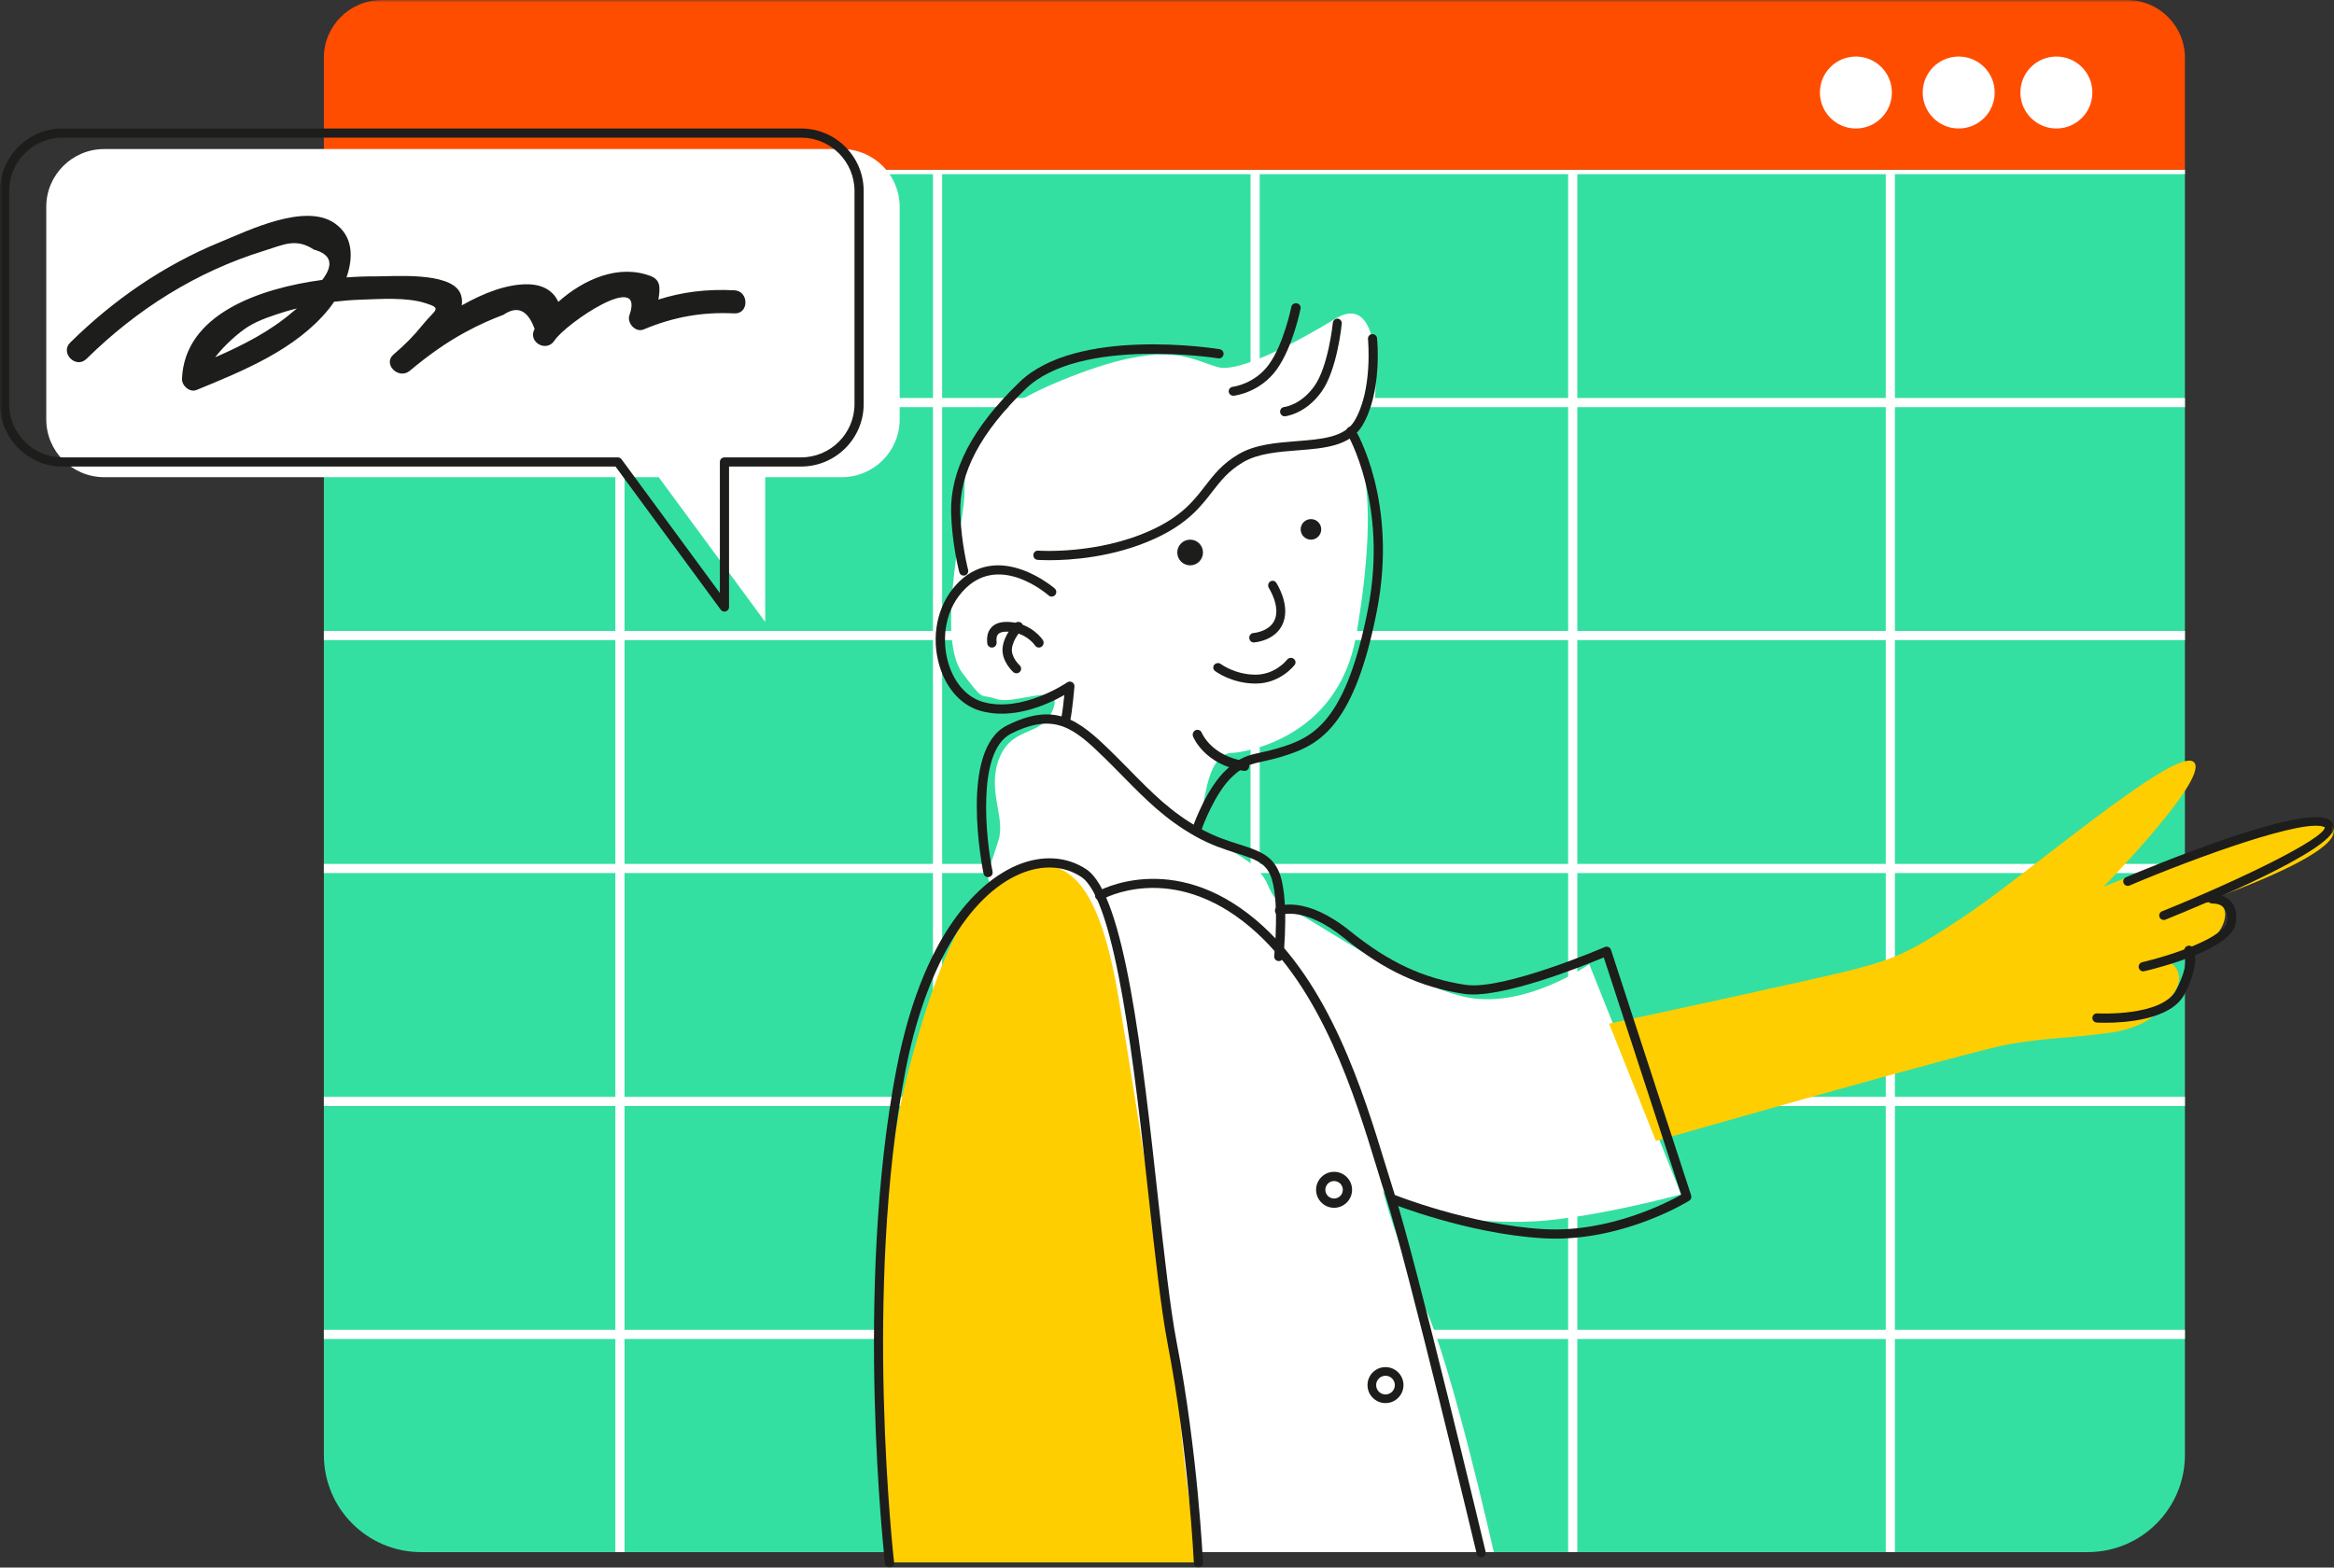 
<svg width="454px" height="305px" viewBox="0 0 454 305" version="1.1" xmlns="http://www.w3.org/2000/svg" xmlns:xlink="http://www.w3.org/1999/xlink">
    <rect x="0" y="0" width="454" height="305" fill="#333333" stroke="none"/>
    <defs>
        <polygon id="path-53hsimzya8-1" points="0 305 454 305 454 0 0 0"></polygon>
    </defs>
    <g id="0.0-Home" stroke="none" stroke-width="1" fill="none" fill-rule="evenodd">
        <g id="quot.-immediate-copy">
            <path d="M406.076,302 L81.924,302 C71.472,302 63,293.535 63,283.093 L63,33 L425,33 L425,283.093 C425,293.535 416.528,302 406.076,302" id="Fill-1" fill="#34E0A1"></path>
            <mask id="mask-53hsimzya8-2" fill="white">
                <use xlink:href="#path-53hsimzya8-1"></use>
            </mask>
            <g id="Clip-4"></g>
            <path d="M121.482,258.743 L181.476,258.743 L181.476,215.198 L121.482,215.198 L121.482,258.743 Z M121.482,213.416 L181.476,213.416 L181.476,169.871 L121.482,169.871 L121.482,213.416 Z M121.482,168.09 L181.476,168.09 L181.476,124.545 L121.482,124.545 L121.482,168.09 Z M121.482,122.764 L181.476,122.764 L181.476,79.218 L121.482,79.218 L121.482,122.764 Z M121.482,77.437 L181.476,77.437 L181.476,33.89 L121.482,33.89 L121.482,77.437 Z M183.259,258.743 L243.252,258.743 L243.252,215.198 L183.259,215.198 L183.259,258.743 Z M183.259,213.416 L243.252,213.416 L243.252,169.871 L183.259,169.871 L183.259,213.416 Z M183.259,168.09 L243.252,168.09 L243.252,124.545 L183.259,124.545 L183.259,168.09 Z M183.259,122.764 L243.252,122.764 L243.252,79.218 L183.259,79.218 L183.259,122.764 Z M183.259,77.437 L243.252,77.437 L243.252,33.89 L183.259,33.89 L183.259,77.437 Z M245.034,258.743 L305.03,258.743 L305.03,215.198 L245.034,215.198 L245.034,258.743 Z M245.034,213.416 L305.03,213.416 L305.03,169.871 L245.034,169.871 L245.034,213.416 Z M245.034,168.09 L305.03,168.09 L305.03,124.545 L245.034,124.545 L245.034,168.09 Z M245.034,122.764 L305.03,122.764 L305.03,79.218 L245.034,79.218 L245.034,122.764 Z M245.034,77.437 L305.03,77.437 L305.03,33.89 L245.034,33.89 L245.034,77.437 Z M306.813,258.743 L366.806,258.743 L366.806,215.198 L306.813,215.198 L306.813,258.743 Z M306.813,213.416 L366.806,213.416 L366.806,169.871 L306.813,169.871 L306.813,213.416 Z M306.813,168.09 L366.806,168.09 L366.806,124.545 L306.813,124.545 L306.813,168.09 Z M306.813,122.764 L366.806,122.764 L366.806,79.218 L306.813,79.218 L306.813,122.764 Z M306.813,77.437 L366.806,77.437 L366.806,33.89 L306.813,33.89 L306.813,77.437 Z M119.699,302 L121.482,302 L121.482,260.524 L181.476,260.524 L181.476,302 L183.259,302 L183.259,260.524 L243.252,260.524 L243.252,302 L245.034,302 L245.034,260.524 L305.03,260.524 L305.03,302 L306.813,302 L306.813,260.524 L366.807,260.524 L366.807,302 L368.589,302 L368.589,260.524 L425,260.524 L425,258.743 L368.589,258.743 L368.589,215.198 L425,215.198 L425,213.418 L368.589,213.418 L368.589,169.871 L425,169.871 L425,168.09 L368.589,168.09 L368.589,124.545 L425,124.545 L425,122.764 L368.589,122.764 L368.589,79.218 L425,79.218 L425,77.437 L368.589,77.437 L368.589,33.89 L425,33.89 L425,33 L63,33 L63,33.89 L119.699,33.89 L119.699,77.437 L63,77.437 L63,79.218 L119.699,79.218 L119.699,122.764 L63,122.764 L63,124.545 L119.699,124.545 L119.699,168.09 L63,168.09 L63,169.871 L119.699,169.871 L119.699,213.418 L63,213.418 L63,215.198 L119.699,215.198 L119.699,258.743 L63,258.743 L63,260.524 L119.699,260.524 L119.699,302 Z" id="Fill-3" fill="#FFFFFF" mask="url(#mask-53hsimzya8-2)"></path>
            <path d="M259.569,62.108 C259.569,62.108 242.433,72.848 237.002,71.456 C231.573,70.064 227.335,65.481 206.491,74.009 C185.648,82.536 187.924,90.367 187.573,96.634 C187.224,102.899 182.192,124.328 187.224,130.977 C191.661,136.841 190.376,134.806 193.88,136.024 C197.383,137.243 206.958,132.37 204.857,137.939 C202.754,143.508 197.09,141.071 194.463,147.338 C191.837,153.603 195.631,158.94 194.231,163.465 C192.828,167.99 191.953,170.079 191.953,170.079 L232.382,302 L290.565,302 C290.565,302 282.521,266.083 277.266,254.595 C272.013,243.109 268.991,231.695 268.991,231.695 C268.991,231.695 272.781,237.955 296.171,237.722 C307.847,237.606 327,232.389 327,232.389 L309.132,187.598 C309.132,187.598 296.171,196.765 284.493,193.863 C272.816,190.963 257.403,180.425 253.55,178.327 C249.695,176.228 248.295,176.112 246.66,172.283 C245.025,168.455 241.289,166.482 237.201,164.276 C233.113,162.073 232.297,161.493 232.297,161.493 C232.297,161.493 233.16,161.029 234.56,153.894 C235.961,146.757 238.754,146.481 239.805,146.481 C240.856,146.481 260.119,144.321 263.767,123.784 C266.011,111.146 267.174,96.495 264.604,89.534 C262.036,82.572 267.436,77.671 267.436,77.671 C267.436,77.671 269.546,55.921 259.569,62.108" id="Fill-5" fill="#FFFFFF" mask="url(#mask-53hsimzya8-2)"></path>
            <path d="M172.314,303.999 C172.314,303.999 167.436,244.473 176.478,209.211 C185.522,173.949 194.684,167.664 201.586,168.013 C208.487,168.362 213.843,172.378 217.531,193.85 C221.22,215.321 228.835,265.421 229.55,275.721 C230.264,286.02 233,304 233,304 L172.314,303.999 Z" id="Fill-6" fill="#FFCE00" mask="url(#mask-53hsimzya8-2)"></path>
            <path d="M313,199.174 C313,199.174 335.54,194.359 351.988,190.654 C368.438,186.949 369.904,186.276 381.698,178.557 C393.491,170.839 422.354,145.835 426.544,148.151 C430.735,150.466 409.164,172.538 409.164,172.538 C409.164,172.538 450.133,155.713 453.7,160.808 C457.269,165.9 427.786,175.78 427.786,175.78 C427.786,175.78 434.148,174.236 432.596,179.33 C431.044,184.424 422.354,187.355 422.354,187.355 C422.354,187.355 425.148,189.363 423.131,192.758 C421.114,196.154 418.165,199.859 410.406,200.939 C402.646,202.02 398.612,201.865 391.164,203.099 C383.714,204.335 322.096,222 322.096,222 L313,199.174 Z" id="Fill-7" fill="#FFCE00" mask="url(#mask-53hsimzya8-2)"></path>
            <path d="M413.705,0 L74.295,0 C68.057,0 63,5.02 63,11.212 L63,33 L425,33 L425,11.212 C425,5.02 419.943,0 413.705,0" id="Fill-8" fill="#FF4D00" mask="url(#mask-53hsimzya8-2)"></path>
            <path d="M368,18 C368,21.866 364.867,25 361.001,25 C357.133,25 354,21.866 354,18 C354,14.134 357.133,11 361.001,11 C364.867,11 368,14.134 368,18" id="Fill-9" fill="#FFFFFF" mask="url(#mask-53hsimzya8-2)"></path>
            <path d="M388,18 C388,21.866 384.865,25 380.999,25 C377.133,25 374,21.866 374,18 C374,14.134 377.133,11 380.999,11 C384.865,11 388,14.134 388,18" id="Fill-10" fill="#FFFFFF" mask="url(#mask-53hsimzya8-2)"></path>
            <path d="M407,18 C407,21.866 403.867,25 400.001,25 C396.135,25 393,21.866 393,18 C393,14.134 396.135,11 400.001,11 C403.867,11 407,14.134 407,18" id="Fill-11" fill="#FFFFFF" mask="url(#mask-53hsimzya8-2)"></path>
            <path d="M163.724,29 L20.276,29 C14.048,29 9,34.032 9,40.239 L9,81.604 C9,87.812 14.048,92.845 20.276,92.845 L128.129,92.845 L148.845,121 L148.845,92.845 L163.724,92.845 C169.952,92.845 175,87.812 175,81.604 L175,40.239 C175,34.032 169.952,29 163.724,29" id="Fill-12" fill="#FFFFFF" mask="url(#mask-53hsimzya8-2)"></path>
            <path d="M12.183,26.781 C6.449,26.781 1.785,31.434 1.785,37.155 L1.785,78.619 C1.785,84.34 6.449,88.994 12.183,88.994 L120.177,88.994 C120.461,88.994 120.728,89.129 120.897,89.358 L140.026,115.39 L140.026,89.886 C140.026,89.394 140.425,88.994 140.919,88.994 L155.819,88.994 C161.552,88.994 166.215,84.34 166.215,78.619 L166.215,37.155 C166.215,31.434 161.552,26.781 155.819,26.781 L12.183,26.781 Z M140.919,119 C140.64,119 140.37,118.868 140.198,118.636 L119.726,90.777 L12.183,90.777 C5.465,90.777 0,85.323 0,78.619 L0,37.155 C0,30.453 5.465,25 12.183,25 L155.819,25 C162.536,25 168,30.453 168,37.155 L168,78.619 C168,85.323 162.536,90.777 155.819,90.777 L141.811,90.777 L141.811,118.11 C141.811,118.494 141.563,118.834 141.196,118.954 C141.105,118.985 141.012,119 140.919,119 L140.919,119 Z" id="Fill-13" fill="#1D1D1B" mask="url(#mask-53hsimzya8-2)"></path>
            <path d="M56.984,60.643 C52.551,64.472 47.23,67.177 41.844,69.521 C43.726,67.063 46.519,64.654 48.236,63.576 C50.365,62.241 53.083,61.384 55.484,60.629 C56.231,60.395 56.994,60.214 57.753,60.02 C57.497,60.229 57.251,60.446 56.984,60.643 M142.847,56.481 C137.534,56.216 132.85,56.776 128.059,58.286 C128.207,57.528 128.307,56.753 128.259,55.901 C128.2,54.82 127.591,54.109 126.619,53.734 C120.379,51.312 113.55,54.323 108.593,58.739 C107.721,56.765 105.806,55.368 102.711,55.314 C98.615,55.244 94.114,56.995 89.822,59.418 C89.943,58.524 89.863,57.664 89.458,56.884 C87.35,52.84 76.468,53.8 73.045,53.776 C71.356,53.766 69.439,53.826 67.397,53.973 C68.743,50.131 68.73,45.937 65.073,43.42 C59.283,39.432 48.244,44.88 42.807,47.11 C31.817,51.62 22.128,58.313 13.669,66.643 C11.611,68.67 14.77,71.848 16.829,69.821 C26.625,60.177 38.191,52.865 51.341,48.802 C55.11,47.637 57.534,46.239 61.038,48.557 C64.439,49.484 64.975,51.459 62.693,54.459 C50.337,56.119 35.889,61.197 35.402,73.71 C35.35,75.041 36.894,76.425 38.23,75.877 C47.322,72.142 57.571,68.013 63.955,60.123 C64.304,59.692 64.652,59.211 64.992,58.704 C66.726,58.509 68.463,58.362 70.195,58.306 C74.016,58.182 79.017,57.802 82.697,58.963 C86.147,60.052 84.682,60.155 82.269,63.138 C80.469,65.365 78.76,67.094 76.57,68.951 C74.365,70.82 77.539,73.971 79.731,72.13 C83.205,69.211 86.802,66.618 90.8,64.479 C93.105,63.237 95.487,62.159 97.941,61.243 C100.644,59.405 102.662,60.322 103.994,63.994 C102.595,66.546 106.272,68.665 107.852,66.263 C110.058,62.908 125.566,52.416 122.432,61.342 C121.905,62.844 123.627,64.76 125.182,64.106 C130.97,61.673 136.603,60.665 142.847,60.976 C145.721,61.119 145.714,56.624 142.847,56.481" id="Fill-14" fill="#1D1D1B" mask="url(#mask-53hsimzya8-2)"></path>
            <path d="M233.112,305 C232.638,305 232.247,304.628 232.225,304.147 C232.214,303.937 231.237,282.801 227.126,261.458 C225.853,254.853 224.685,244.234 223.448,232.993 C220.762,208.561 217.081,175.099 210.329,170.63 C206.982,168.413 202.766,168.195 198.463,170.013 C188.264,174.327 179.904,188.69 176.104,208.433 C167.911,250.994 173.852,303.478 173.914,304.003 C173.971,304.493 173.622,304.936 173.134,304.993 C172.657,305.043 172.205,304.697 172.149,304.208 C172.087,303.682 166.114,250.923 174.357,208.095 C179.998,178.791 192.613,170.55 197.775,168.367 C202.638,166.309 207.446,166.582 211.308,169.138 C218.757,174.069 222.189,205.269 225.215,232.797 C226.448,244.003 227.613,254.586 228.871,261.118 C233.009,282.595 233.99,303.855 233.999,304.067 C234.021,304.561 233.642,304.978 233.152,304.999 C233.138,305 233.124,305 233.112,305" id="Fill-15" fill="#1D1D1B" mask="url(#mask-53hsimzya8-2)"></path>
            <path d="M204.161,109 C202.789,109 201.944,108.94 201.821,108.931 C201.333,108.894 200.964,108.463 201.003,107.97 C201.04,107.477 201.428,107.104 201.953,107.141 C202.069,107.147 213.44,107.942 223.871,103.18 C229.851,100.451 232.153,97.476 234.382,94.597 C236.121,92.349 237.766,90.225 240.922,88.372 C244.17,86.467 248.266,86.147 252.228,85.837 C257.007,85.463 261.52,85.111 263.439,81.933 C267.063,75.939 266.103,66.087 266.093,65.989 C266.043,65.495 266.397,65.056 266.883,65.003 C267.36,64.962 267.808,65.31 267.858,65.804 C267.904,66.232 268.887,76.364 264.956,82.869 C262.56,86.828 257.609,87.216 252.365,87.626 C248.602,87.921 244.71,88.225 241.813,89.926 C238.954,91.604 237.412,93.596 235.78,95.703 C233.531,98.61 230.979,101.904 224.604,104.816 C216.536,108.498 208.137,109 204.161,109" id="Fill-16" fill="#1D1D1B" mask="url(#mask-53hsimzya8-2)"></path>
            <path d="M249.872,81 C249.428,81 249.048,80.649 249.004,80.18 C248.958,79.682 249.31,79.24 249.791,79.193 C249.918,79.18 253.049,78.794 255.666,75.125 C258.394,71.299 259.249,62.898 259.258,62.812 C259.307,62.314 259.744,61.968 260.216,62.002 C260.696,62.054 261.045,62.499 260.995,62.997 C260.961,63.361 260.087,71.974 257.072,76.202 C253.969,80.553 250.119,80.979 249.958,80.995 C249.929,81 249.901,81 249.872,81" id="Fill-17" fill="#1D1D1B" mask="url(#mask-53hsimzya8-2)"></path>
            <path d="M239.912,77 C239.456,77 239.061,76.674 239.006,76.231 C238.947,75.753 239.306,75.32 239.806,75.262 C239.848,75.256 244.1,74.722 246.854,70.872 C249.75,66.822 251.171,59.782 251.185,59.711 C251.278,59.237 251.762,58.925 252.255,59.016 C252.75,59.106 253.078,59.562 252.984,60.036 C252.923,60.338 251.478,67.499 248.366,71.854 C245.125,76.383 240.227,76.971 240.018,76.994 C239.983,76.999 239.947,77 239.912,77" id="Fill-18" fill="#1D1D1B" mask="url(#mask-53hsimzya8-2)"></path>
            <path d="M187.453,112 C187.06,112 186.701,111.734 186.595,111.332 C186.538,111.112 185.185,105.877 185.009,99.855 C184.771,91.565 189.119,83.22 198.306,74.345 C209.434,63.595 236.12,67.764 237.253,67.944 C237.737,68.022 238.066,68.484 237.989,68.975 C237.912,69.466 237.442,69.801 236.973,69.722 C236.704,69.68 210.024,65.515 199.529,75.65 C190.728,84.152 186.558,92.052 186.784,99.803 C186.952,105.61 188.298,110.817 188.311,110.87 C188.436,111.35 188.155,111.843 187.68,111.97 C187.603,111.991 187.527,112 187.453,112" id="Fill-19" fill="#1D1D1B" mask="url(#mask-53hsimzya8-2)"></path>
            <path d="M207.267,141 C207.195,141 207.12,140.991 207.046,140.973 C206.564,140.852 206.268,140.361 206.393,139.879 C206.625,138.952 206.87,136.794 207.028,135.231 C203.975,136.971 197.016,140.225 190.53,138.256 C186.664,137.081 183.66,133.482 182.495,128.628 C181.106,122.844 182.69,116.902 186.63,113.12 C194.667,105.407 205.062,114.413 205.164,114.504 C205.538,114.835 205.573,115.404 205.243,115.775 C204.912,116.151 204.341,116.18 203.969,115.856 C203.596,115.525 194.712,107.854 187.881,114.419 C183.721,118.412 183.279,124.161 184.251,128.209 C185.264,132.434 187.808,135.546 191.056,136.532 C198.671,138.845 207.496,132.835 207.585,132.774 C207.869,132.576 208.246,132.561 208.55,132.736 C208.851,132.911 209.027,133.244 208.997,133.591 C208.979,133.798 208.562,138.653 208.141,140.319 C208.039,140.729 207.672,141 207.267,141" id="Fill-20" fill="#1D1D1B" mask="url(#mask-53hsimzya8-2)"></path>
            <path d="M232.886,162 C232.789,162 232.689,161.984 232.592,161.95 C232.13,161.785 231.888,161.278 232.051,160.815 C232.16,160.504 234.746,153.177 238.647,149.666 C241.287,147.286 242.749,146.965 245.173,146.435 C246.395,146.167 247.916,145.834 250.04,145.125 C255.902,143.168 261.969,139.508 266.073,118.605 C270.107,98.062 262.094,84.489 262.013,84.354 C261.759,83.934 261.889,83.386 262.308,83.13 C262.722,82.876 263.265,83.005 263.523,83.426 C263.871,83.999 271.985,97.689 267.808,118.953 C263.521,140.792 256.954,144.693 250.596,146.817 C248.384,147.555 246.812,147.9 245.548,148.177 C243.266,148.675 242.12,148.927 239.826,150.993 C236.267,154.198 233.746,161.333 233.721,161.405 C233.593,161.772 233.25,162 232.886,162" id="Fill-21" fill="#1D1D1B" mask="url(#mask-53hsimzya8-2)"></path>
            <path d="M248.747,187 C248.715,187 248.684,186.999 248.653,186.996 C248.159,186.944 247.8,186.505 247.852,186.016 C247.864,185.901 249.031,174.51 247.047,170.149 C245.949,167.73 243.772,167.036 240.473,165.986 C238.271,165.285 235.531,164.413 232.562,162.745 C226.684,159.442 222.89,155.589 218.496,151.127 C217.375,149.989 216.205,148.8 214.934,147.553 C208.925,141.646 205.112,138.513 196.659,142.757 C189.906,146.147 191.779,163.287 193.071,169.605 C193.168,170.087 192.855,170.558 192.369,170.655 C191.895,170.755 191.411,170.442 191.311,169.961 C191.112,168.978 186.502,145.856 195.849,141.165 C205.194,136.473 209.77,139.969 216.196,146.284 C217.474,147.538 218.651,148.735 219.778,149.878 C224.253,154.425 227.789,158.014 233.445,161.194 C236.253,162.771 238.785,163.576 241.019,164.287 C244.503,165.396 247.255,166.272 248.684,169.414 C250.867,174.214 249.687,185.714 249.636,186.202 C249.589,186.661 249.198,187 248.747,187" id="Fill-22" fill="#1D1D1B" mask="url(#mask-53hsimzya8-2)"></path>
            <path d="M288.109,303 C287.704,303 287.339,302.725 287.242,302.316 C287.108,301.752 273.74,245.808 269.532,232.766 C269.009,231.147 268.455,229.337 267.86,227.383 C263.581,213.364 257.114,192.176 243.21,180.408 C227.805,167.369 214.478,174.944 214.343,175.022 C213.921,175.268 213.372,175.13 213.123,174.706 C212.873,174.281 213.017,173.736 213.44,173.486 C213.584,173.403 228.001,165.202 244.362,179.05 C258.667,191.155 265.226,212.644 269.564,226.864 C270.158,228.809 270.709,230.608 271.227,232.22 C275.457,245.327 288.842,301.338 288.975,301.902 C289.091,302.381 288.794,302.861 288.316,302.975 C288.246,302.993 288.177,303 288.109,303" id="Fill-23" fill="#1D1D1B" mask="url(#mask-53hsimzya8-2)"></path>
            <path d="M302.521,241 C301.751,241 300.972,240.978 300.188,240.933 C285.467,240.083 270.668,234.171 270.519,234.112 C270.061,233.926 269.84,233.408 270.028,232.952 C270.211,232.495 270.729,232.275 271.195,232.461 C271.337,232.519 285.874,238.323 300.292,239.156 C312.969,239.876 324.333,233.979 327.029,232.463 L311.96,186.286 C307.914,187.978 291.815,194.441 284.796,193.382 C276.243,192.076 269.266,188.83 261.463,182.525 C253.764,176.302 249.278,177.991 249.236,178.01 C248.778,178.191 248.258,177.978 248.069,177.527 C247.882,177.077 248.086,176.562 248.538,176.37 C248.752,176.278 253.962,174.168 262.594,181.142 C270.131,187.232 276.853,190.368 285.069,191.622 C292.427,192.748 311.957,184.356 312.152,184.268 C312.384,184.169 312.647,184.171 312.877,184.273 C313.107,184.376 313.283,184.572 313.362,184.811 L328.956,232.594 C329.084,232.983 328.926,233.408 328.578,233.625 C328.066,233.942 316.503,241 302.521,241" id="Fill-24" fill="#1D1D1B" mask="url(#mask-53hsimzya8-2)"></path>
            <path d="M259.499,229.8 C258.562,229.8 257.8,230.563 257.8,231.499 C257.8,232.437 258.562,233.2 259.499,233.2 C260.435,233.2 261.2,232.437 261.2,231.499 C261.2,230.563 260.435,229.8 259.499,229.8 M259.499,235 C257.57,235 256,233.43 256,231.499 C256,229.57 257.57,228 259.499,228 C261.43,228 263,229.57 263,231.499 C263,233.43 261.43,235 259.499,235" id="Fill-25" fill="#1D1D1B" mask="url(#mask-53hsimzya8-2)"></path>
            <path d="M269.499,267.682 C268.497,267.682 267.682,268.497 267.682,269.5 C267.682,270.503 268.497,271.318 269.499,271.318 C270.503,271.318 271.318,270.503 271.318,269.5 C271.318,268.497 270.503,267.682 269.499,267.682 M269.499,273 C267.57,273 266,271.43 266,269.5 C266,267.57 267.57,266 269.499,266 C271.43,266 273,267.57 273,269.5 C273,271.43 271.43,273 269.499,273" id="Fill-26" fill="#1D1D1B" mask="url(#mask-53hsimzya8-2)"></path>
            <path d="M234,107.5 C234,108.88 232.88,110 231.5,110 C230.12,110 229,108.88 229,107.5 C229,106.12 230.12,105 231.5,105 C232.88,105 234,106.12 234,107.5" id="Fill-27" fill="#1D1D1B" mask="url(#mask-53hsimzya8-2)"></path>
            <path d="M257,102.999 C257,104.104 256.106,105 255.001,105 C253.896,105 253,104.104 253,102.999 C253,101.896 253.896,101 255.001,101 C256.106,101 257,101.896 257,102.999" id="Fill-28" fill="#1D1D1B" mask="url(#mask-53hsimzya8-2)"></path>
            <path d="M243.865,125 C243.41,125 243.029,124.625 243.002,124.139 C242.972,123.635 243.336,123.2 243.812,123.168 C243.845,123.165 247.115,122.915 248.025,120.404 C248.975,117.794 246.848,114.47 246.828,114.436 C246.558,114.021 246.656,113.449 247.05,113.163 C247.44,112.875 247.984,112.979 248.253,113.394 C248.362,113.562 250.921,117.542 249.644,121.064 C248.327,124.683 244.095,124.988 243.915,124.998 C243.898,125 243.882,125 243.865,125" id="Fill-29" fill="#1D1D1B" mask="url(#mask-53hsimzya8-2)"></path>
            <path d="M244.237,133 C239.598,133 236.469,130.655 236.338,130.555 C235.95,130.257 235.887,129.715 236.197,129.342 C236.508,128.973 237.079,128.908 237.471,129.202 C237.496,129.224 240.256,131.271 244.237,131.271 C248.103,131.271 250.337,128.387 250.359,128.358 C250.652,127.972 251.224,127.884 251.625,128.164 C252.03,128.444 252.122,128.984 251.828,129.372 C251.715,129.52 249.019,133 244.237,133" id="Fill-30" fill="#1D1D1B" mask="url(#mask-53hsimzya8-2)"></path>
            <path d="M202.084,126 C201.79,126 201.503,125.854 201.325,125.583 C201.261,125.487 199.643,123.123 196.234,122.909 C195.227,122.848 194.514,123.013 194.159,123.392 C193.762,123.813 193.819,124.5 193.848,124.831 C193.849,124.858 193.86,125.024 193.86,125.053 C193.86,125.577 193.451,126 192.944,126 C192.444,126 192.038,125.586 192.029,125.07 C191.985,124.526 191.866,123.111 192.847,122.069 C193.595,121.274 194.763,120.912 196.345,121.018 C200.685,121.29 202.756,124.39 202.842,124.522 C203.127,124.955 203.016,125.545 202.596,125.836 C202.439,125.946 202.26,126 202.084,126" id="Fill-31" fill="#1D1D1B" mask="url(#mask-53hsimzya8-2)"></path>
            <path d="M197.716,131 C197.496,131 197.275,130.923 197.1,130.767 C197.005,130.681 194.742,128.629 195.024,126.001 C195.288,123.521 197.337,121.371 197.423,121.28 C197.769,120.923 198.344,120.904 198.712,121.242 C199.079,121.58 199.098,122.143 198.753,122.503 C198.738,122.52 197.04,124.312 196.838,126.188 C196.655,127.902 198.315,129.434 198.332,129.45 C198.703,129.782 198.731,130.347 198.389,130.71 C198.21,130.902 197.965,131 197.716,131" id="Fill-32" fill="#1D1D1B" mask="url(#mask-53hsimzya8-2)"></path>
            <path d="M242.082,150 C242.037,150 241.992,149.997 241.946,149.989 C234.371,148.837 232.16,143.538 232.07,143.314 C231.876,142.829 232.099,142.272 232.568,142.072 C233.032,141.874 233.572,142.097 233.768,142.58 C233.843,142.766 235.716,147.119 242.215,148.109 C242.715,148.186 243.064,148.669 242.99,149.187 C242.922,149.661 242.529,150 242.082,150" id="Fill-33" fill="#1D1D1B" mask="url(#mask-53hsimzya8-2)"></path>
            <path d="M420.886,179 C420.536,179 420.206,178.795 420.065,178.456 C419.879,178.008 420.097,177.497 420.549,177.315 C435.649,171.217 452.052,163.236 452.226,160.974 C448.624,159.002 427.02,166.865 414.236,172.294 C413.789,172.485 413.266,172.281 413.072,171.836 C412.879,171.393 413.087,170.878 413.537,170.686 C417.004,169.215 447.578,156.387 453.043,159.479 C453.931,159.981 454.023,160.702 453.996,161.089 C453.703,165.484 428.836,175.859 421.222,178.935 C421.112,178.98 420.998,179 420.886,179" id="Fill-34" fill="#1D1D1B" mask="url(#mask-53hsimzya8-2)"></path>
            <path d="M416.878,189 C416.477,189 416.117,188.718 416.022,188.303 C415.914,187.817 416.209,187.337 416.681,187.225 C422.827,185.775 432.739,182.339 433.182,179.286 C433.354,178.102 433.182,177.214 432.676,176.643 C431.866,175.733 430.39,175.803 430.363,175.798 C429.892,175.827 429.468,175.446 429.439,174.953 C429.413,174.459 429.777,174.035 430.258,174.005 C430.352,173.998 432.576,173.874 433.962,175.421 C434.849,176.411 435.169,177.801 434.916,179.549 C434.171,184.696 419.923,188.306 417.074,188.976 C417.007,188.993 416.942,189 416.878,189" id="Fill-35" fill="#1D1D1B" mask="url(#mask-53hsimzya8-2)"></path>
            <path d="M409.503,199 C408.577,199 407.97,198.967 407.858,198.961 C407.354,198.932 406.971,198.506 407.002,198.014 C407.031,197.52 407.413,197.157 407.969,197.174 C408.09,197.184 420.594,197.849 423.306,192.608 C425.99,187.428 424.984,185.331 424.974,185.31 C424.753,184.877 424.918,184.34 425.351,184.11 C425.785,183.882 426.321,184.017 426.568,184.435 C426.734,184.713 428.092,187.33 424.936,193.418 C422.324,198.459 413.271,199 409.503,199" id="Fill-36" fill="#1D1D1B" mask="url(#mask-53hsimzya8-2)"></path>
        </g>
    </g>
</svg>